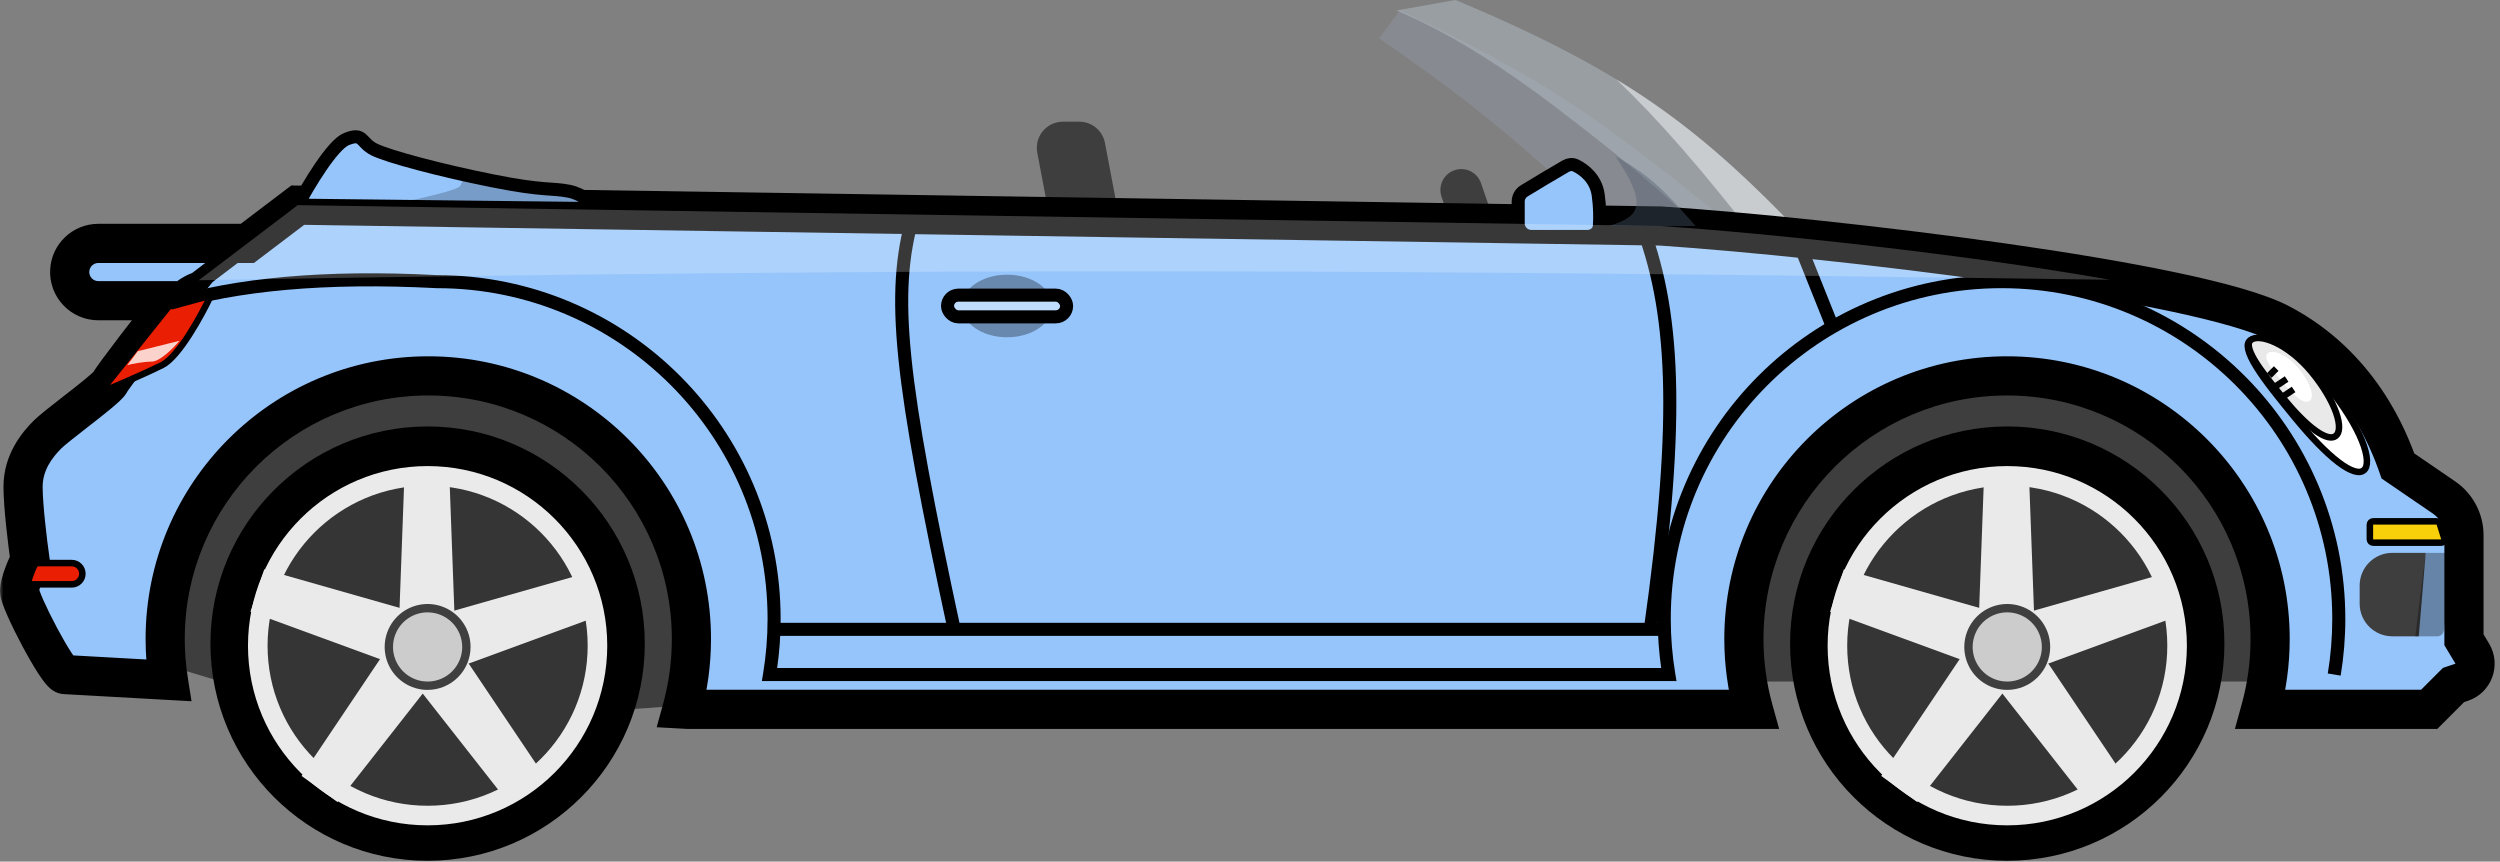 <svg width="383" height="132" viewBox="0 0 383 132" fill="none" xmlns="http://www.w3.org/2000/svg">
<rect x="0" y="0" width="383" height="132" fill="#808080" stroke="none"/>
<path d="M56.801 111.332L17.915 99.613L8.86 82.567L46.148 44.746L244.84 54.867L341.257 46.877L358.835 104.407H256.559H159.077L56.801 111.332Z" fill="#3E3E3E"/>
<path d="M65.511 131.872C83.885 131.872 98.781 116.976 98.781 98.602C98.781 80.227 83.885 65.332 65.511 65.332C47.136 65.332 32.241 80.227 32.241 98.602C32.241 116.976 47.136 131.872 65.511 131.872Z" fill="black"/>
<path d="M65.511 124.942C79.881 124.942 91.531 113.292 91.531 98.922C91.531 84.551 79.881 72.902 65.511 72.902C51.14 72.902 39.491 84.551 39.491 98.922C39.491 113.292 51.14 124.942 65.511 124.942Z" fill="#353535" stroke="#EAEAEA" stroke-width="3" stroke-miterlimit="10"/>
<path d="M69.811 99.112H60.991L61.991 72.002H68.811L69.811 99.112Z" fill="#EAEAEA"/>
<path d="M66.571 94.652L63.841 103.042L38.371 93.712L40.481 87.222L66.571 94.652Z" fill="#EAEAEA"/>
<path d="M61.321 96.362L68.461 101.542L51.721 122.882L46.201 118.872L61.321 96.362Z" fill="#EAEAEA"/>
<path d="M61.321 101.872L68.46 96.682L83.591 119.202L78.071 123.212L61.321 101.872Z" fill="#EAEAEA"/>
<path d="M66.571 103.572L63.841 95.182L89.931 87.762L92.041 94.242L66.571 103.572Z" fill="#EAEAEA"/>
<path d="M65.511 105.052C68.791 105.052 71.451 102.392 71.451 99.112C71.451 95.831 68.791 93.172 65.511 93.172C62.23 93.172 59.571 95.831 59.571 99.112C59.571 102.392 62.23 105.052 65.511 105.052Z" fill="#CCCCCC"/>
<path d="M65.511 105.692C64.209 105.692 62.937 105.306 61.855 104.583C60.773 103.86 59.929 102.832 59.431 101.63C58.933 100.427 58.803 99.104 59.057 97.828C59.311 96.552 59.938 95.379 60.858 94.459C61.778 93.539 62.95 92.912 64.227 92.658C65.503 92.404 66.826 92.535 68.029 93.033C69.231 93.531 70.259 94.374 70.982 95.456C71.705 96.538 72.091 97.81 72.091 99.112C72.088 100.856 71.394 102.528 70.16 103.762C68.927 104.995 67.255 105.689 65.511 105.692ZM65.511 93.812C64.462 93.812 63.438 94.123 62.566 94.705C61.694 95.287 61.015 96.115 60.614 97.084C60.213 98.052 60.108 99.118 60.312 100.146C60.517 101.174 61.022 102.118 61.763 102.859C62.504 103.601 63.449 104.105 64.477 104.31C65.505 104.514 66.57 104.409 67.539 104.008C68.507 103.607 69.335 102.928 69.917 102.056C70.5 101.185 70.811 100.16 70.811 99.112C70.808 97.707 70.249 96.36 69.255 95.367C68.262 94.374 66.915 93.814 65.511 93.812Z" fill="#3F3F3F"/>
<path d="M307.511 131.872C325.885 131.872 340.781 116.976 340.781 98.602C340.781 80.227 325.885 65.332 307.511 65.332C289.136 65.332 274.241 80.227 274.241 98.602C274.241 116.976 289.136 131.872 307.511 131.872Z" fill="black"/>
<path d="M307.511 124.942C321.881 124.942 333.531 113.292 333.531 98.922C333.531 84.551 321.881 72.902 307.511 72.902C293.14 72.902 281.491 84.551 281.491 98.922C281.491 113.292 293.14 124.942 307.511 124.942Z" fill="#353535" stroke="#EAEAEA" stroke-width="3" stroke-miterlimit="10"/>
<path d="M311.811 99.112H302.991L303.991 72.002H310.811L311.811 99.112Z" fill="#EAEAEA"/>
<path d="M308.571 94.652L305.841 103.042L280.371 93.712L282.481 87.222L308.571 94.652Z" fill="#EAEAEA"/>
<path d="M303.321 96.362L310.461 101.542L293.721 122.882L288.201 118.872L303.321 96.362Z" fill="#EAEAEA"/>
<path d="M303.321 101.872L310.461 96.682L325.591 119.202L320.071 123.212L303.321 101.872Z" fill="#EAEAEA"/>
<path d="M308.571 103.572L305.841 95.182L331.931 87.762L334.041 94.242L308.571 103.572Z" fill="#EAEAEA"/>
<path d="M307.511 105.052C310.791 105.052 313.451 102.392 313.451 99.112C313.451 95.831 310.791 93.172 307.511 93.172C304.23 93.172 301.571 95.831 301.571 99.112C301.571 102.392 304.23 105.052 307.511 105.052Z" fill="#CCCCCC"/>
<path d="M307.511 105.692C306.209 105.692 304.937 105.306 303.855 104.583C302.773 103.86 301.929 102.832 301.431 101.63C300.933 100.427 300.803 99.104 301.057 97.828C301.311 96.552 301.938 95.379 302.858 94.459C303.778 93.539 304.95 92.912 306.227 92.658C307.503 92.404 308.826 92.535 310.029 93.033C311.231 93.531 312.259 94.374 312.982 95.456C313.705 96.538 314.091 97.81 314.091 99.112C314.088 100.856 313.394 102.528 312.16 103.762C310.927 104.995 309.255 105.689 307.511 105.692ZM307.511 93.812C306.462 93.812 305.438 94.123 304.566 94.705C303.694 95.287 303.015 96.115 302.614 97.084C302.213 98.052 302.108 99.118 302.312 100.146C302.517 101.174 303.022 102.118 303.763 102.859C304.504 103.601 305.448 104.105 306.477 104.31C307.505 104.514 308.57 104.409 309.539 104.008C310.507 103.607 311.335 102.928 311.917 102.056C312.5 101.185 312.811 100.16 312.811 99.112C312.808 97.707 312.249 96.36 311.255 95.367C310.262 94.374 308.915 93.814 307.511 93.812Z" fill="#3F3F3F"/>
<path d="M158.91 23.388C158.444 20.924 160.333 18.644 162.84 18.644H165.352C167.274 18.644 168.925 20.012 169.282 21.901L172.395 38.354H161.741L158.91 23.388Z" fill="#3E3E3E"/>
<path d="M211.281 5.86L214.477 1.598C214.477 1.598 230.99 9.056 243.242 17.579C255.494 26.102 267.213 36.223 267.213 36.223H248.036C233.8 22.468 225.748 15.882 211.281 5.86Z" fill="#919AA7" fill-opacity="0.42"/>
<path d="M223 0L213.944 1.598C217.496 3.196 225.131 6.392 238.448 16.513C251.765 26.634 258.335 32.672 261.886 36.755H276.802C260.243 19.326 248.986 10.916 223 0Z" fill="#B8C1CB" fill-opacity="0.46"/>
<path fill-rule="evenodd" clip-rule="evenodd" d="M247.637 12.169C254.569 18.81 260.467 25.718 269.154 36.755H276.802C266.627 26.046 258.455 18.742 247.637 12.169Z" fill="white" fill-opacity="0.47"/>
<path fill-rule="evenodd" clip-rule="evenodd" d="M226.889 28.058C226.314 26.389 224.495 25.502 222.826 26.077C221.157 26.652 220.27 28.471 220.845 30.14L221.096 30.87C221.353 31.614 221.206 32.438 220.707 33.047L220.253 33.602C219.222 34.863 220.119 36.755 221.747 36.755C222.571 36.755 223.304 37.278 223.573 38.057L223.764 38.614C224.26 40.053 225.829 40.818 227.269 40.322L227.684 40.179C229.353 39.604 230.24 37.785 229.665 36.116L226.889 28.058Z" fill="#3E3E3E"/>
<mask id="path-25-outside-1" maskUnits="userSpaceOnUse" x="0" y="27.429" width="383" height="85" fill="black">
<rect fill="white" y="27.429" width="383" height="85"/>
<path fill-rule="evenodd" clip-rule="evenodd" d="M367.358 71.38L374.432 76.22C376.339 77.525 377.48 79.687 377.48 81.997V98.015L378.751 100.135C379.739 101.78 378.948 103.917 377.128 104.524L375.881 104.94L372.153 108.668H346.328C347.277 105.239 347.784 101.626 347.784 97.895C347.784 75.633 329.736 57.585 307.474 57.585C285.211 57.585 267.164 75.633 267.164 97.895C267.164 101.626 267.671 105.239 268.62 108.668H105.276L104.481 108.624C105.422 105.208 105.925 101.61 105.925 97.895C105.925 75.633 87.878 57.585 65.615 57.585C43.353 57.585 25.305 75.633 25.305 97.895C25.305 100.05 25.474 102.165 25.8 104.228L9.925 103.341C8.86 103.341 3 92.155 3 90.557C3 89.278 4.065 86.828 4.598 85.763C4.243 83.277 3.533 77.559 3.533 74.576C3.533 70.847 5.663 68.184 7.261 66.586C7.94 65.908 9.674 64.558 11.485 63.147L11.486 63.147L11.486 63.147C13.943 61.234 16.543 59.209 16.85 58.596C17.294 57.708 23.656 49.423 26.381 46.068H15.066C12.547 46.068 10.545 43.954 10.682 41.439C10.809 39.111 12.734 37.288 15.066 37.288H37.891L45.615 31.429L254.429 34.625C280.708 36.4 336.671 42.978 349.247 49.54C361.499 55.932 365.938 67.296 367.358 71.38Z"/>
</mask>
<path fill-rule="evenodd" clip-rule="evenodd" d="M367.358 71.38L374.432 76.22C376.339 77.525 377.48 79.687 377.48 81.997V98.015L378.751 100.135C379.739 101.78 378.948 103.917 377.128 104.524L375.881 104.94L372.153 108.668H346.328C347.277 105.239 347.784 101.626 347.784 97.895C347.784 75.633 329.736 57.585 307.474 57.585C285.211 57.585 267.164 75.633 267.164 97.895C267.164 101.626 267.671 105.239 268.62 108.668H105.276L104.481 108.624C105.422 105.208 105.925 101.61 105.925 97.895C105.925 75.633 87.878 57.585 65.615 57.585C43.353 57.585 25.305 75.633 25.305 97.895C25.305 100.05 25.474 102.165 25.8 104.228L9.925 103.341C8.86 103.341 3 92.155 3 90.557C3 89.278 4.065 86.828 4.598 85.763C4.243 83.277 3.533 77.559 3.533 74.576C3.533 70.847 5.663 68.184 7.261 66.586C7.94 65.908 9.674 64.558 11.485 63.147L11.486 63.147L11.486 63.147C13.943 61.234 16.543 59.209 16.85 58.596C17.294 57.708 23.656 49.423 26.381 46.068H15.066C12.547 46.068 10.545 43.954 10.682 41.439C10.809 39.111 12.734 37.288 15.066 37.288H37.891L45.615 31.429L254.429 34.625C280.708 36.4 336.671 42.978 349.247 49.54C361.499 55.932 365.938 67.296 367.358 71.38Z" fill="#96C5FB"/>
<path d="M30.167 43.148L30.641 44.571L30.876 44.492L31.074 44.343L30.167 43.148ZM27.504 44.746L28.564 45.806L28.564 45.806L27.504 44.746ZM29.693 41.725C29.049 41.939 27.526 42.602 26.443 43.685L28.564 45.806C29.186 45.185 30.219 44.711 30.641 44.571L29.693 41.725ZM36.984 36.093L29.261 41.953L31.074 44.343L38.798 38.483L36.984 36.093ZM26.443 43.685C26.198 43.93 25.744 44.473 25.217 45.122L27.545 47.014C28.108 46.321 28.454 45.917 28.564 45.806L26.443 43.685ZM374.432 76.22L376.126 73.744V73.744L374.432 76.22ZM367.358 71.38L364.525 72.366L364.849 73.299L365.664 73.856L367.358 71.38ZM377.48 98.015H374.48V98.846L374.907 99.558L377.48 98.015ZM378.751 100.135L376.179 101.678V101.678L378.751 100.135ZM377.128 104.524L378.076 107.37V107.37L377.128 104.524ZM375.881 104.94L374.933 102.093L374.261 102.317L373.76 102.818L375.881 104.94ZM372.153 108.668V111.668H373.395L374.274 110.79L372.153 108.668ZM346.328 108.668L343.436 107.868L342.385 111.668H346.328V108.668ZM268.62 108.668V111.668H272.562L271.511 107.868L268.62 108.668ZM105.276 108.668L105.109 111.664L105.192 111.668H105.276V108.668ZM104.481 108.624L101.589 107.827L100.602 111.412L104.314 111.619L104.481 108.624ZM25.8 104.228L25.633 107.224L29.343 107.431L28.763 103.761L25.8 104.228ZM9.925 103.341L10.092 100.346L10.009 100.341H9.925V103.341ZM4.598 85.763L7.281 87.104L7.7 86.266L7.568 85.338L4.598 85.763ZM7.261 66.586L5.14 64.465L5.14 64.465L7.261 66.586ZM11.485 63.147L13.329 65.514L13.361 65.489L13.393 65.463L11.485 63.147ZM11.486 63.147L9.721 60.721L9.648 60.774L9.578 60.831L11.486 63.147ZM11.486 63.147L13.25 65.573L13.29 65.544L13.329 65.514L11.486 63.147ZM26.381 46.068L28.709 47.96L32.684 43.068H26.381V46.068ZM10.682 41.439L7.687 41.275L10.682 41.439ZM37.891 37.288V40.288H38.9L39.704 39.678L37.891 37.288ZM45.615 31.429L45.661 28.429L44.626 28.413L43.802 29.038L45.615 31.429ZM254.429 34.625L254.631 31.631L254.553 31.626L254.475 31.625L254.429 34.625ZM349.247 49.54L350.635 46.88L349.247 49.54ZM376.126 73.744L369.053 68.904L365.664 73.856L372.738 78.696L376.126 73.744ZM380.48 81.997C380.48 78.696 378.851 75.608 376.126 73.744L372.738 78.696C373.828 79.442 374.48 80.677 374.48 81.997H380.48ZM380.48 98.015V81.997H374.48V98.015H380.48ZM381.324 98.591L380.052 96.471L374.907 99.558L376.179 101.678L381.324 98.591ZM378.076 107.37C381.718 106.156 383.299 101.882 381.324 98.591L376.179 101.678L376.179 101.678L378.076 107.37ZM376.83 107.786L378.076 107.37L376.179 101.678L374.933 102.093L376.83 107.786ZM374.274 110.79L378.003 107.061L373.76 102.818L370.031 106.547L374.274 110.79ZM346.328 111.668H372.153V105.668H346.328V111.668ZM344.784 97.895C344.784 101.353 344.314 104.697 343.436 107.868L349.219 109.468C350.239 105.781 350.784 101.899 350.784 97.895H344.784ZM307.474 60.585C328.079 60.585 344.784 77.29 344.784 97.895H350.784C350.784 73.976 331.393 54.585 307.474 54.585V60.585ZM270.164 97.895C270.164 77.29 286.868 60.585 307.474 60.585V54.585C283.554 54.585 264.164 73.976 264.164 97.895H270.164ZM271.511 107.868C270.634 104.697 270.164 101.353 270.164 97.895H264.164C264.164 101.899 264.708 105.781 265.728 109.468L271.511 107.868ZM105.276 111.668H268.62V105.668H105.276V111.668ZM104.314 111.619L105.109 111.664L105.443 105.673L104.649 105.629L104.314 111.619ZM102.925 97.895C102.925 101.338 102.459 104.668 101.589 107.827L107.374 109.421C108.385 105.747 108.925 101.882 108.925 97.895H102.925ZM65.615 60.585C86.221 60.585 102.925 77.29 102.925 97.895H108.925C108.925 73.976 89.534 54.585 65.615 54.585V60.585ZM28.305 97.895C28.305 77.29 45.01 60.585 65.615 60.585V54.585C41.696 54.585 22.305 73.976 22.305 97.895H28.305ZM28.763 103.761C28.462 101.852 28.305 99.893 28.305 97.895H22.305C22.305 100.207 22.487 102.479 22.837 104.696L28.763 103.761ZM9.758 106.337L25.633 107.224L25.967 101.233L10.092 100.346L9.758 106.337ZM0 90.557C0 91.344 0.281 92.158 0.426 92.566C0.624 93.127 0.892 93.774 1.191 94.447C1.793 95.801 2.592 97.415 3.416 98.96C4.237 100.499 5.115 102.031 5.879 103.206C6.255 103.782 6.651 104.347 7.034 104.799C7.219 105.017 7.474 105.295 7.781 105.545C7.94 105.673 8.738 106.341 9.925 106.341V100.341C10.524 100.341 10.96 100.529 11.155 100.627C11.37 100.735 11.508 100.842 11.562 100.886C11.667 100.971 11.686 101.007 11.609 100.917C11.468 100.75 11.232 100.429 10.908 99.932C10.274 98.959 9.487 97.594 8.71 96.137C7.936 94.685 7.204 93.203 6.674 92.01C6.407 91.41 6.208 90.921 6.082 90.565C5.902 90.055 6 90.169 6 90.557H0ZM1.915 84.421C1.607 85.037 1.161 86.019 0.784 87.045C0.451 87.949 0 89.33 0 90.557H6C6 90.599 6 90.482 6.083 90.157C6.157 89.862 6.271 89.506 6.415 89.115C6.704 88.33 7.057 87.554 7.281 87.104L1.915 84.421ZM0.533 74.576C0.533 77.804 1.277 83.726 1.628 86.187L7.568 85.338C7.209 82.828 6.533 77.314 6.533 74.576H0.533ZM5.14 64.465C3.361 66.244 0.533 69.639 0.533 74.576H6.533C6.533 72.056 7.966 70.124 9.383 68.707L5.14 64.465ZM9.642 60.78C7.934 62.11 5.988 63.617 5.14 64.465L9.383 68.707C9.891 68.199 11.413 67.006 13.329 65.514L9.642 60.78ZM9.578 60.831L9.578 60.831L13.393 65.463L13.393 65.463L9.578 60.831ZM9.721 60.721L9.721 60.721L13.25 65.573L13.25 65.573L9.721 60.721ZM14.167 57.254C14.313 56.961 14.46 56.817 14.395 56.89C14.37 56.919 14.301 56.99 14.173 57.111C13.917 57.352 13.544 57.674 13.064 58.07C12.109 58.859 10.882 59.815 9.642 60.78L13.329 65.514C14.546 64.566 15.848 63.552 16.884 62.697C17.4 62.271 17.888 61.853 18.283 61.482C18.48 61.297 18.684 61.095 18.869 60.888C19.015 60.725 19.31 60.384 19.533 59.937L14.167 57.254ZM24.053 44.176C22.663 45.888 20.37 48.824 18.376 51.436C17.377 52.744 16.443 53.984 15.726 54.958C15.369 55.444 15.057 55.877 14.814 56.224C14.626 56.494 14.339 56.909 14.167 57.254L19.533 59.937C19.472 60.06 19.481 60.022 19.736 59.656C19.937 59.367 20.216 58.981 20.56 58.513C21.247 57.579 22.156 56.371 23.144 55.078C25.123 52.486 27.374 49.603 28.709 47.96L24.053 44.176ZM15.066 49.068H26.381V43.068H15.066V49.068ZM7.687 41.275C7.455 45.508 10.826 49.068 15.066 49.068V43.068C14.268 43.068 13.634 42.399 13.678 41.602L7.687 41.275ZM15.066 34.288C11.141 34.288 7.901 37.356 7.687 41.275L13.678 41.602C13.718 40.865 14.327 40.288 15.066 40.288V34.288ZM37.891 34.288H15.066V40.288H37.891V34.288ZM43.802 29.038L36.078 34.898L39.704 39.678L47.428 33.819L43.802 29.038ZM254.475 31.625L45.661 28.429L45.569 34.428L254.383 37.624L254.475 31.625ZM350.635 46.88C347.079 45.025 340.84 43.317 333.441 41.756C325.925 40.169 316.858 38.666 307.4 37.318C288.483 34.621 267.849 32.525 254.631 31.631L254.226 37.618C267.288 38.5 287.774 40.581 306.553 43.258C315.943 44.596 324.866 46.078 332.202 47.626C339.655 49.199 345.127 50.774 347.859 52.2L350.635 46.88ZM370.192 70.395C368.707 66.127 363.94 53.822 350.635 46.88L347.859 52.2C359.057 58.042 363.168 68.466 364.525 72.366L370.192 70.395Z" fill="black" mask="url(#path-25-outside-1)"/>
<path d="M21.241 50.332L37.741 36.332" stroke="black" stroke-width="2"/>
<path d="M87.165 29.298C89.295 29.724 90.893 31.251 91.426 31.961L45.615 31.429C47.213 28.41 50.942 22.16 53.073 21.308C55.736 20.242 55.203 21.84 57.334 22.906C59.465 23.971 67.455 26.102 75.445 27.7C83.436 29.298 84.501 28.765 87.165 29.298Z" fill="#96C5FB" stroke="black" stroke-width="2"/>
<path d="M239.843 25.466C237.968 26.564 235.112 28.252 233.49 29.257C232.922 29.61 232.589 30.232 232.589 30.901V34.223C232.589 35.327 233.484 36.223 234.588 36.223H243.201C244.154 36.223 244.969 35.547 245.031 34.595C245.109 33.378 245.107 31.694 244.84 29.831C244.492 27.392 242.696 25.974 241.373 25.344C240.881 25.109 240.314 25.191 239.843 25.466Z" fill="#96C5FB" stroke="black" stroke-width="2"/>
<path d="M356.701 59.318C359.085 62.218 360.882 65.134 361.841 67.501C362.321 68.688 362.579 69.709 362.611 70.506C362.643 71.31 362.446 71.794 362.131 72.053C361.818 72.311 361.367 72.392 360.692 72.192C360.009 71.989 359.175 71.515 358.215 70.782C356.301 69.321 354.012 66.927 351.614 64.01C349.201 61.077 347.022 58.377 345.686 56.216C345.015 55.132 344.584 54.224 344.426 53.517C344.271 52.818 344.402 52.435 344.683 52.204C345.012 51.933 345.578 51.803 346.423 51.934C347.255 52.064 348.278 52.437 349.415 53.053C351.685 54.282 354.329 56.434 356.701 59.318Z" fill="white" stroke="black"/>
<path d="M354.173 57.022C355.957 59.191 357.253 61.403 357.893 63.22C358.214 64.13 358.36 64.915 358.339 65.531C358.318 66.146 358.135 66.539 357.857 66.768C357.578 66.997 357.212 67.08 356.7 66.967C356.173 66.851 355.532 66.534 354.794 66.011C353.32 64.968 351.587 63.201 349.787 61.012C347.97 58.803 346.344 56.781 345.38 55.144C344.896 54.321 344.606 53.641 344.524 53.112C344.445 52.606 344.559 52.306 344.81 52.1C345.1 51.861 345.569 51.728 346.237 51.781C346.9 51.833 347.706 52.065 348.595 52.484C350.372 53.322 352.405 54.871 354.173 57.022Z" fill="#E9E9E9" stroke="black"/>
<path d="M352.163 56.462C353.867 58.533 354.668 60.719 353.864 61.379C353.061 62.04 351.439 60.71 349.735 58.638C348.032 56.566 346.622 54.773 347.425 54.113C348.229 53.453 350.46 54.39 352.163 56.462Z" fill="white"/>
<path d="M363.064 80.371C363.064 80.094 363.288 79.871 363.564 79.871H373.287C373.506 79.871 373.699 80.013 373.764 80.222L374.468 82.484C374.568 82.805 374.327 83.132 373.99 83.132H363.564C363.288 83.132 363.064 82.908 363.064 82.632V80.371Z" fill="#F9D10B" stroke="black"/>
<path d="M361.499 89.698C361.499 86.936 363.737 84.698 366.499 84.698H371.62L370.555 97.482H366.499C363.737 97.482 361.499 95.243 361.499 92.482V89.698Z" fill="#3E3E3E"/>
<path d="M371.62 84.698H374.749C375.35 84.698 375.816 85.225 375.741 85.822L374.393 96.606C374.33 97.106 373.905 97.482 373.401 97.482H370.022L371.62 84.698Z" fill="black" fill-opacity="0.33"/>
<ellipse cx="154.283" cy="46.877" rx="6.925" ry="4.794" fill="black" fill-opacity="0.31"/>
<rect x="145.162" y="45.213" width="18.242" height="3.327" rx="1.663" fill="#C0DDFF" stroke="black" stroke-width="2"/>
<path d="M139.901 33.027C136.424 45.119 137.861 57.841 146.293 96.949" stroke="black" stroke-width="2"/>
<path d="M251.241 33.832C256.517 47.237 257.472 63.632 252.831 96.417" stroke="black" stroke-width="2"/>
<path d="M118.593 96.416H254.961" stroke="black" stroke-width="2"/>
<path fill-rule="evenodd" clip-rule="evenodd" d="M66.87 44.147C49.771 43.245 36.214 44.58 26.198 47.642L25.613 45.73C35.925 42.577 49.727 41.242 66.949 42.148C96.026 42.162 119.593 65.738 119.593 94.819C119.593 97.372 119.411 99.884 119.06 102.342L254.495 102.342C254.143 99.884 253.961 97.372 253.961 94.819C253.961 65.729 277.543 42.148 306.632 42.148C335.721 42.148 359.303 65.729 359.303 94.819C359.303 97.777 359.059 100.679 358.59 103.505L356.617 103.178C357.068 100.459 357.303 97.667 357.303 94.819C357.303 66.834 334.617 44.148 306.632 44.148C278.647 44.148 255.961 66.834 255.961 94.819C255.961 97.667 256.196 100.459 256.647 103.178L256.841 104.342H255.661L117.894 104.342H116.714L116.907 103.178C117.358 100.459 117.593 97.667 117.593 94.819C117.593 66.834 94.907 44.148 66.922 44.148H66.896L66.87 44.147Z" fill="black"/>
<path d="M32.298 45.278L26.438 46.877H25.906L15.252 60.194C17.383 59.306 22.283 57.211 24.84 55.932C27.397 54.654 30.877 48.297 32.298 45.278Z" fill="#EA1E02" stroke="black"/>
<path d="M4.194 89.524C4.58 88.188 4.885 87.344 5.435 86.263H10.99C11.891 86.263 12.621 86.993 12.621 87.894C12.621 88.794 11.891 89.524 10.99 89.524H4.194Z" fill="#EA1E02" stroke="black"/>
<path opacity="0.8" d="M27.504 52.203L21.111 53.802L19.513 55.932C20.224 55.755 21.964 55.4 23.242 55.4C24.521 55.4 26.616 53.269 27.504 52.203Z" fill="white"/>
<path d="M347.649 57.53L348.714 56.465" stroke="black"/>
<path d="M348.714 59.128L350.312 58.063" stroke="black"/>
<path d="M349.78 60.727L351.378 59.661" stroke="black"/>
<path d="M274.241 33.832L280.53 49.54" stroke="black" stroke-width="2"/>
<path fill-rule="evenodd" clip-rule="evenodd" d="M323.274 42.859C301.172 38.966 271.521 35.78 254.428 34.625L45.615 31.429L30.451 42.932C145.001 40.932 213.901 41.319 323.274 42.859Z" fill="white" fill-opacity="0.22"/>
<path fill-rule="evenodd" clip-rule="evenodd" d="M91.426 31.961C90.894 31.251 89.296 29.724 87.165 29.298C86.19 29.103 85.429 29.05 84.465 28.984C82.794 28.869 80.511 28.713 75.446 27.7C73.796 27.37 72.147 27.017 70.55 26.656C70.894 27.561 70.897 28.376 70.119 28.765C68.672 29.488 62.776 30.774 58.745 31.581L91.426 31.961Z" fill="black" fill-opacity="0.21"/>
<path d="M259.755 34.625C255.445 29.735 253.053 26.956 247.504 23.971C252.564 31.503 251.254 33.172 246.438 34.625H259.755Z" fill="#4D5C6E" fill-opacity="0.39"/>
</svg>
